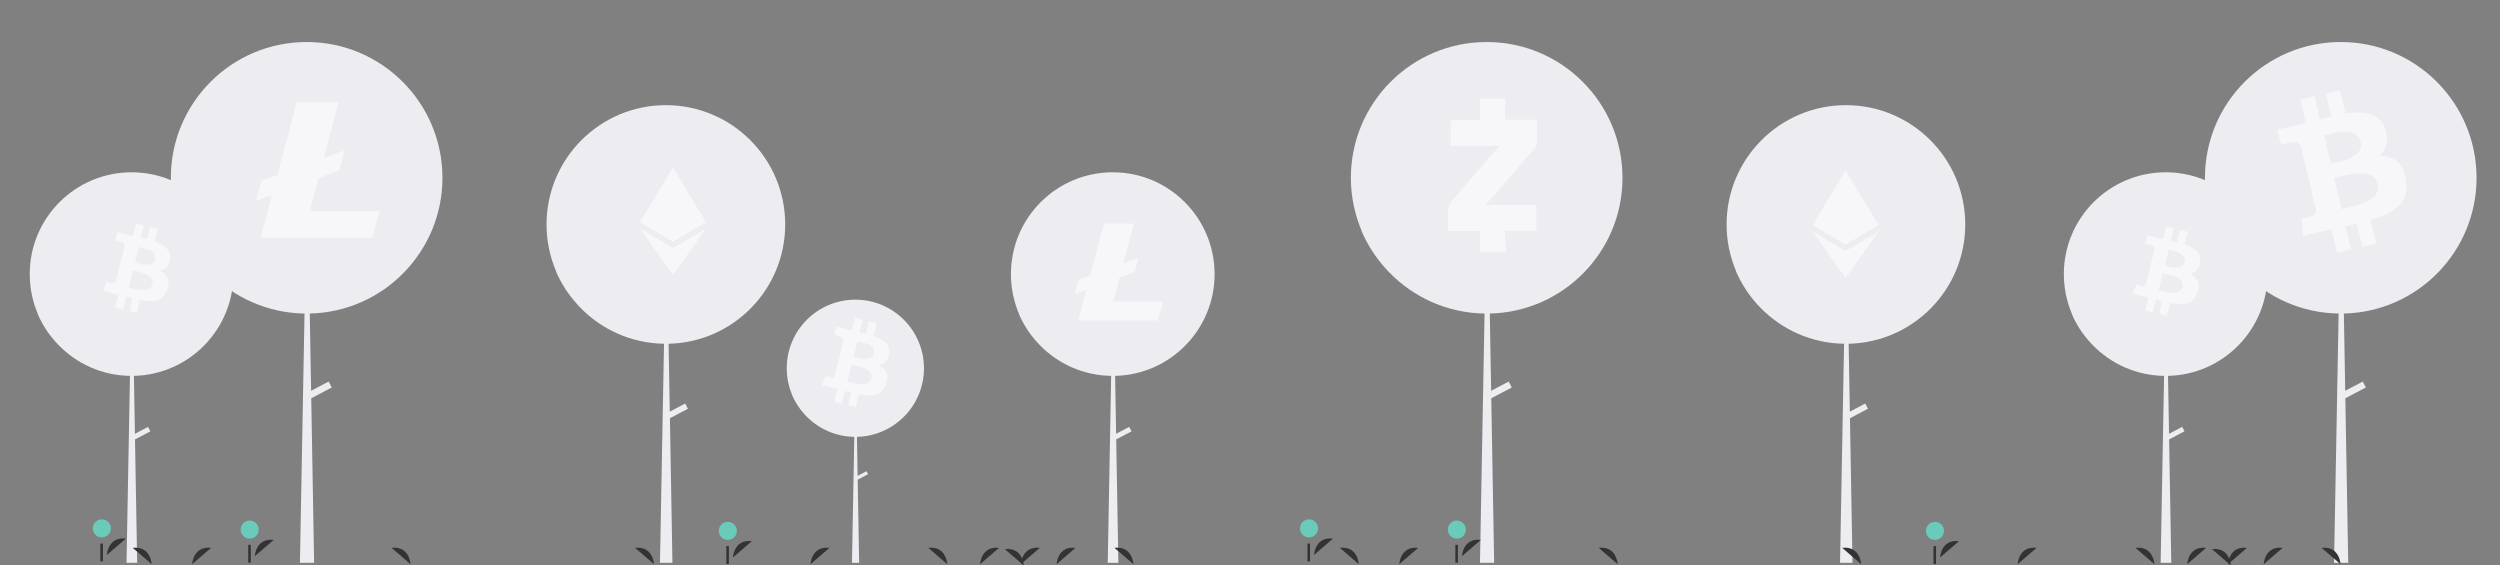 <?xml version="1.0" encoding="UTF-8"?><svg id="Layer_1" xmlns="http://www.w3.org/2000/svg" viewBox="0 0 1368.94 309.57"><rect x="0" y="0" width="1368.94" height="309.57" fill="#808080" stroke="none"/><defs><style>.cls-1{fill:#f7f7f9;}.cls-2{fill:#ececf1;}.cls-3{fill:#333;}.cls-4{fill:#6bcbba;}</style></defs><g><path class="cls-2" d="M127.8,150.07c-.02-30.8-24.99-55.75-55.79-55.73-30.8,.02-55.75,24.99-55.73,55.79,0,7.53,1.53,14.97,4.49,21.89-.05-.06-.11-.12-.17-.18,2.48,5.77,5.91,11.09,10.16,15.72,.01,.01,.03,.03,.04,.04,.34,.37,.69,.74,1.04,1.11,10.29,10.74,24.46,16.9,39.33,17.11l-1.88,102.34h5.82l-1.18-67.55,8.42-4.43-1.28-2.44-7.19,3.79-.55-31.71c30.29-.69,54.48-25.45,54.48-55.74Z"/><path class="cls-2" d="M242.27,97.33c-.02-41.07-33.33-74.35-74.4-74.32-41.07,.02-74.35,33.33-74.32,74.4,0,10.04,2.04,19.97,5.99,29.2-.07-.08-.15-.16-.22-.24,3.3,7.7,7.88,14.78,13.54,20.96,.02,.02,.03,.04,.05,.06,.46,.5,.92,.99,1.39,1.48,13.73,14.32,32.62,22.54,52.45,22.82l-2.51,136.48h7.76l-1.57-90.08,11.23-5.91-1.71-3.25-9.59,5.05-.74-42.29c40.39-.93,72.66-33.94,72.66-74.34Z"/><path class="cls-2" d="M505.94,201.64c-.01-20.75-16.84-37.56-37.59-37.55-20.75,.01-37.56,16.84-37.55,37.59,0,5.07,1.03,10.09,3.03,14.75-.04-.04-.07-.08-.11-.12,1.67,3.89,3.98,7.47,6.84,10.59,0,0,.02,.02,.03,.03,.23,.25,.46,.5,.7,.75,6.94,7.23,16.48,11.39,26.5,11.53l-1.27,68.96h3.92l-.79-45.51,5.67-2.99-.87-1.64-4.84,2.55-.37-21.37c20.41-.47,36.71-17.15,36.71-37.56Z"/><path class="cls-2" d="M665.08,150.07c-.02-30.8-24.99-55.75-55.79-55.73-30.8,.02-55.75,24.99-55.73,55.79,0,7.53,1.53,14.97,4.49,21.89-.05-.06-.11-.12-.17-.18,2.48,5.77,5.91,11.09,10.16,15.72,.01,.01,.03,.03,.04,.04,.34,.37,.69,.74,1.04,1.11,10.29,10.74,24.46,16.9,39.33,17.11l-1.88,102.34h5.82l-1.18-67.55,8.42-4.43-1.28-2.44-7.19,3.79-.55-31.71c30.29-.69,54.48-25.45,54.48-55.74Z"/><path class="cls-2" d="M429.96,122.89c-.02-36.09-29.29-65.33-65.38-65.31-36.09,.02-65.33,29.29-65.31,65.38,0,8.82,1.79,17.55,5.26,25.66-.06-.07-.13-.14-.19-.21,2.9,6.76,6.93,12.99,11.9,18.42,.01,.02,.03,.03,.05,.05,.4,.44,.81,.87,1.22,1.3,12.06,12.58,28.66,19.8,46.09,20.05l-2.21,119.94h6.82l-1.38-79.16,9.87-5.2-1.51-2.86-8.43,4.44-.65-37.16c35.5-.81,63.85-29.82,63.85-65.33Z"/><path class="cls-2" d="M888.43,97.33c-.02-41.07-33.33-74.35-74.4-74.32-41.07,.02-74.35,33.33-74.32,74.4,0,10.04,2.04,19.97,5.99,29.2-.07-.08-.15-.16-.22-.24,3.3,7.7,7.88,14.78,13.54,20.96,.02,.02,.03,.04,.05,.06,.46,.5,.92,.99,1.39,1.48,13.73,14.32,32.62,22.54,52.45,22.82l-2.51,136.48h7.76l-1.57-90.08,11.23-5.91-1.71-3.25-9.59,5.05-.74-42.29c40.39-.93,72.66-33.94,72.66-74.34Z"/><path class="cls-2" d="M1241.63,150.07c-.02-30.8-24.99-55.75-55.79-55.73-30.8,.02-55.75,24.99-55.73,55.79,0,7.53,1.53,14.97,4.49,21.89-.05-.06-.11-.12-.17-.18,2.48,5.77,5.91,11.09,10.16,15.72,.01,.01,.03,.03,.04,.04,.34,.37,.69,.74,1.04,1.11,10.29,10.74,24.46,16.9,39.33,17.11l-1.88,102.34h5.82l-1.18-67.55,8.42-4.43-1.28-2.44-7.19,3.79-.55-31.71c30.29-.69,54.48-25.45,54.48-55.74Z"/><path class="cls-2" d="M1076.13,122.89c-.02-36.09-29.29-65.33-65.38-65.31-36.09,.02-65.33,29.29-65.31,65.38,0,8.82,1.79,17.55,5.26,25.66-.06-.07-.13-.14-.19-.21,2.9,6.76,6.93,12.99,11.9,18.42,.01,.02,.03,.03,.05,.05,.4,.44,.81,.87,1.22,1.3,12.06,12.58,28.66,19.8,46.09,20.05l-2.21,119.94h6.82l-1.38-79.16,9.87-5.2-1.51-2.86-8.43,4.44-.65-37.16c35.5-.81,63.85-29.82,63.85-65.33Z"/><path class="cls-2" d="M1356.1,97.33c-.02-41.07-33.33-74.35-74.4-74.32-41.07,.02-74.35,33.33-74.32,74.4,0,10.04,2.04,19.97,5.99,29.2-.07-.08-.15-.16-.22-.24,3.3,7.7,7.88,14.78,13.54,20.96,.02,.02,.03,.04,.05,.06,.46,.5,.92,.99,1.39,1.48,13.73,14.32,32.62,22.54,52.45,22.82l-2.51,136.48h7.76l-1.57-90.08,11.23-5.91-1.71-3.25-9.59,5.05-.74-42.29c40.39-.93,72.66-33.94,72.66-74.34Z"/><path class="cls-1" d="M1306.23,70.75c-3.06-8.95-11.7-10.14-21.9-8.63l-3.03-12.71-7.73,1.84,2.95,12.37c-2.03,.48-4.1,1.02-6.16,1.55l-2.97-12.45-7.73,1.84,3.02,12.7c-1.67,.43-3.3,.86-4.91,1.24v-.04s-10.68,2.54-10.68,2.54l1.97,8.26s5.69-1.47,5.62-1.34c3.13-.75,4.59,.83,5.26,2.33l3.45,14.48c.22-.05,.5-.11,.83-.14-.26,.06-.53,.13-.82,.2l4.83,20.28c.1,1.02-.11,2.73-2.3,3.25,.12,.06-5.62,1.34-5.62,1.34l.66,9.6,10.07-2.4c1.87-.44,3.72-.85,5.54-1.27l3.07,12.85,7.73-1.84-3.03-12.72c2.13-.46,4.19-.93,6.19-1.41l3.01,12.66,7.73-1.84-3.06-12.83c12.83-3.85,21.15-9.29,19.37-21.77-1.43-10.05-7.1-13.34-14.91-13.35,3.94-3.35,5.79-8.04,3.53-14.59h0Zm-4.27,30.06c2.29,9.6-14.41,12.43-19.65,13.68l-4.06-17.03c5.24-1.25,21.32-6.67,23.71,3.34Zm-9.32-23.17c2.08,8.74-11.88,10.99-16.24,12.03l-3.68-15.44c4.37-1.04,17.75-5.7,19.92,3.42Z"/><path class="cls-1" d="M486.83,193.68c.77-5.14-3.15-7.91-8.5-9.75l1.74-6.97-4.24-1.06-1.69,6.78c-1.12-.28-2.26-.54-3.4-.8l1.7-6.83-4.24-1.06-1.74,6.97c-.92-.21-1.83-.42-2.71-.64v-.02s-5.84-1.46-5.84-1.46l-1.13,4.53s3.15,.72,3.08,.77c1.72,.43,2.03,1.57,1.98,2.47l-1.98,7.94c.12,.03,.27,.07,.44,.14-.14-.03-.29-.07-.45-.11l-2.77,11.12c-.21,.52-.74,1.3-1.94,1.01,.04,.06-3.08-.77-3.08-.77l-2.11,4.86,5.52,1.38c1.03,.26,2.03,.53,3.02,.78l-1.76,7.05,4.24,1.06,1.74-6.97c1.16,.31,2.28,.6,3.38,.88l-1.73,6.94,4.24,1.06,1.76-7.03c7.23,1.37,12.67,.82,14.96-5.73,1.84-5.27-.09-8.31-3.9-10.29,2.77-.64,4.86-2.46,5.42-6.23h0Zm-9.69,13.59c-1.31,5.27-10.18,2.42-13.05,1.71l2.33-9.34c2.88,.72,12.1,2.14,10.73,7.63Zm1.31-13.67c-1.2,4.79-8.58,2.36-10.97,1.76l2.11-8.47c2.39,.6,10.11,1.71,8.86,6.71Z"/><path class="cls-1" d="M93.18,142.06c.77-5.14-3.15-7.91-8.5-9.75l1.74-6.97-4.24-1.06-1.69,6.78c-1.12-.28-2.26-.54-3.4-.8l1.7-6.83-4.24-1.06-1.74,6.97c-.92-.21-1.83-.42-2.71-.64v-.02s-5.84-1.46-5.84-1.46l-1.13,4.53s3.15,.72,3.08,.77c1.72,.43,2.03,1.57,1.98,2.47l-1.98,7.94c.12,.03,.27,.07,.44,.14-.14-.03-.29-.07-.45-.11l-2.77,11.12c-.21,.52-.74,1.3-1.94,1.01,.04,.06-3.08-.77-3.08-.77l-2.11,4.86,5.52,1.38c1.03,.26,2.03,.53,3.02,.78l-1.76,7.05,4.24,1.06,1.74-6.97c1.16,.31,2.28,.6,3.38,.88l-1.73,6.94,4.24,1.06,1.76-7.03c7.23,1.37,12.67,.82,14.96-5.73,1.84-5.27-.09-8.31-3.9-10.29,2.77-.64,4.86-2.46,5.42-6.23h0Zm-9.69,13.59c-1.31,5.27-10.18,2.42-13.05,1.71l2.33-9.34c2.88,.72,12.1,2.14,10.73,7.63Zm1.31-13.67c-1.2,4.79-8.58,2.36-10.97,1.76l2.11-8.47c2.39,.6,10.11,1.71,8.86,6.71Z"/><path class="cls-1" d="M169.58,115.69l4.83-18.17,11.43-4.17,2.84-10.68-.1-.26-11.25,4.11,8.1-30.51h-22.98l-10.6,39.82-8.85,3.23-2.92,11.01,8.84-3.23-6.25,23.47h61.17l3.92-14.61h-38.18"/><path class="cls-1" d="M609.64,165.03l3.45-12.98,8.16-2.98,2.03-7.63-.07-.19-8.04,2.94,5.79-21.8h-16.42l-7.57,28.45-6.32,2.31-2.09,7.87,6.32-2.31-4.46,16.77h43.7l2.8-10.44h-27.28"/><path class="cls-1" d="M368.5,91.67l-18.09,30.01,18.09,10.69,18.09-10.69-18.09-30.01Zm-18.09,33.44l18.09,25.49,18.1-25.49-18.1,10.69-18.09-10.69Z"/><path class="cls-1" d="M1204.75,143.67c.77-5.14-3.15-7.91-8.5-9.75l1.74-6.97-4.24-1.06-1.69,6.78c-1.12-.28-2.26-.54-3.4-.8l1.7-6.83-4.24-1.06-1.74,6.97c-.92-.21-1.83-.42-2.71-.64v-.02s-5.84-1.46-5.84-1.46l-1.13,4.53s3.15,.72,3.08,.77c1.72,.43,2.03,1.57,1.98,2.47l-1.98,7.94c.12,.03,.27,.07,.44,.14-.14-.03-.29-.07-.45-.11l-2.77,11.12c-.21,.52-.74,1.3-1.94,1.01,.04,.06-3.08-.77-3.08-.77l-2.11,4.86,5.52,1.38c1.03,.26,2.03,.53,3.02,.78l-1.76,7.05,4.24,1.06,1.74-6.97c1.16,.31,2.28,.6,3.38,.88l-1.73,6.94,4.24,1.06,1.76-7.03c7.23,1.37,12.67,.82,14.96-5.73,1.84-5.27-.09-8.31-3.9-10.29,2.77-.64,4.86-2.46,5.42-6.23h0Zm-9.69,13.59c-1.31,5.27-10.18,2.42-13.05,1.71l2.33-9.34c2.88,.72,12.1,2.14,10.73,7.63Zm1.31-13.67c-1.2,4.79-8.58,2.36-10.97,1.76l2.11-8.47c2.39,.6,10.11,1.71,8.86,6.71Z"/><path class="cls-1" d="M1010.6,93.28l-18.09,30.01,18.09,10.69,18.09-10.69-18.09-30.01Zm-18.09,33.44l18.09,25.49,18.1-25.49-18.1,10.69-18.09-10.69Z"/><path class="cls-1" d="M813.32,112.24h28.03v14.09h-17.26c.28,4.03,.44,7.77,.72,11.78h-14.52v-11.64h-17.26c0-4.61-.58-9.2,.28-13.51,.44-2.3,3.02-4.31,4.61-6.32,5.46-6.47,10.93-12.79,16.53-19.27,2.16-2.44,4.31-4.75,6.75-7.47h-26.88v-14.09h15.95v-11.78h13.94v11.5h17.4c0,4.75,.58,9.34-.28,13.66-.44,2.3-3.02,4.31-4.75,6.32-5.46,6.47-10.93,12.79-16.53,19.27-2.13,2.57-4.28,4.86-6.74,7.46Z"/></g><g><path class="cls-3" d="M401.32,305.26s.48-10.1,10.37-8.93"/><circle class="cls-4" cx="398.53" cy="290.7" r="4.95"/><rect class="cls-3" x="397.73" y="299.03" width="1.4" height="9.77"/><path class="cls-3" d="M58.54,303.86s.48-10.1,10.37-8.93"/><circle class="cls-4" cx="55.74" cy="289.3" r="4.95" transform="translate(-235.25 335.39) rotate(-88.09)"/><rect class="cls-3" x="54.94" y="297.63" width="1.4" height="9.77"/><path class="cls-3" d="M139.52,304.56s.48-10.1,10.37-8.93"/><circle class="cls-4" cx="136.73" cy="290" r="4.95"/><rect class="cls-3" x="135.92" y="298.33" width="1.4" height="9.77"/><path class="cls-3" d="M536.68,308.92s.48-10.1,10.37-8.93"/><path class="cls-3" d="M443.82,308.92s.48-10.1,10.37-8.93"/><path class="cls-3" d="M105.23,308.92s.48-10.1,10.37-8.93"/><path class="cls-3" d="M578.56,308.92s.48-10.1,10.37-8.93"/><path class="cls-3" d="M559.02,308.92s.48-10.1,10.37-8.93"/><path class="cls-3" d="M518.69,308.92s-.48-10.1-10.37-8.93"/><path class="cls-3" d="M358.12,308.92s-.48-10.1-10.37-8.93"/><path class="cls-3" d="M224.78,308.92s-.48-10.1-10.37-8.93"/><path class="cls-3" d="M83.05,308.92s-.48-10.1-10.37-8.93"/><path class="cls-3" d="M620.62,308.92s-.48-10.1-10.37-8.93"/><path class="cls-3" d="M560.58,309.62s-.48-10.1-10.37-8.93"/></g><g><path class="cls-3" d="M1062.32,305.26s.48-10.1,10.37-8.93"/><circle class="cls-4" cx="1059.53" cy="290.7" r="4.95"/><rect class="cls-3" x="1058.73" y="299.03" width="1.4" height="9.77"/><path class="cls-3" d="M719.54,303.86s.48-10.1,10.37-8.93"/><circle class="cls-4" cx="716.74" cy="289.3" r="4.95" transform="translate(403.75 996.02) rotate(-88.09)"/><rect class="cls-3" x="715.94" y="297.63" width="1.4" height="9.77"/><path class="cls-3" d="M800.52,304.56s.48-10.1,10.37-8.93"/><circle class="cls-4" cx="797.73" cy="290" r="4.95"/><rect class="cls-3" x="796.92" y="298.33" width="1.4" height="9.77"/><path class="cls-3" d="M1197.68,308.92s.48-10.1,10.37-8.93"/><path class="cls-3" d="M1104.82,308.92s.48-10.1,10.37-8.93"/><path class="cls-3" d="M766.23,308.92s.48-10.1,10.37-8.93"/><path class="cls-3" d="M1239.56,308.92s.48-10.1,10.37-8.93"/><path class="cls-3" d="M1220.02,308.92s.48-10.1,10.37-8.93"/><path class="cls-3" d="M1179.69,308.92s-.48-10.1-10.37-8.93"/><path class="cls-3" d="M1019.12,308.92s-.48-10.1-10.37-8.93"/><path class="cls-3" d="M885.78,308.92s-.48-10.1-10.37-8.93"/><path class="cls-3" d="M744.05,308.92s-.48-10.1-10.37-8.93"/><path class="cls-3" d="M1281.62,308.92s-.48-10.1-10.37-8.93"/><path class="cls-3" d="M1221.58,309.62s-.48-10.1-10.37-8.93"/></g></svg>